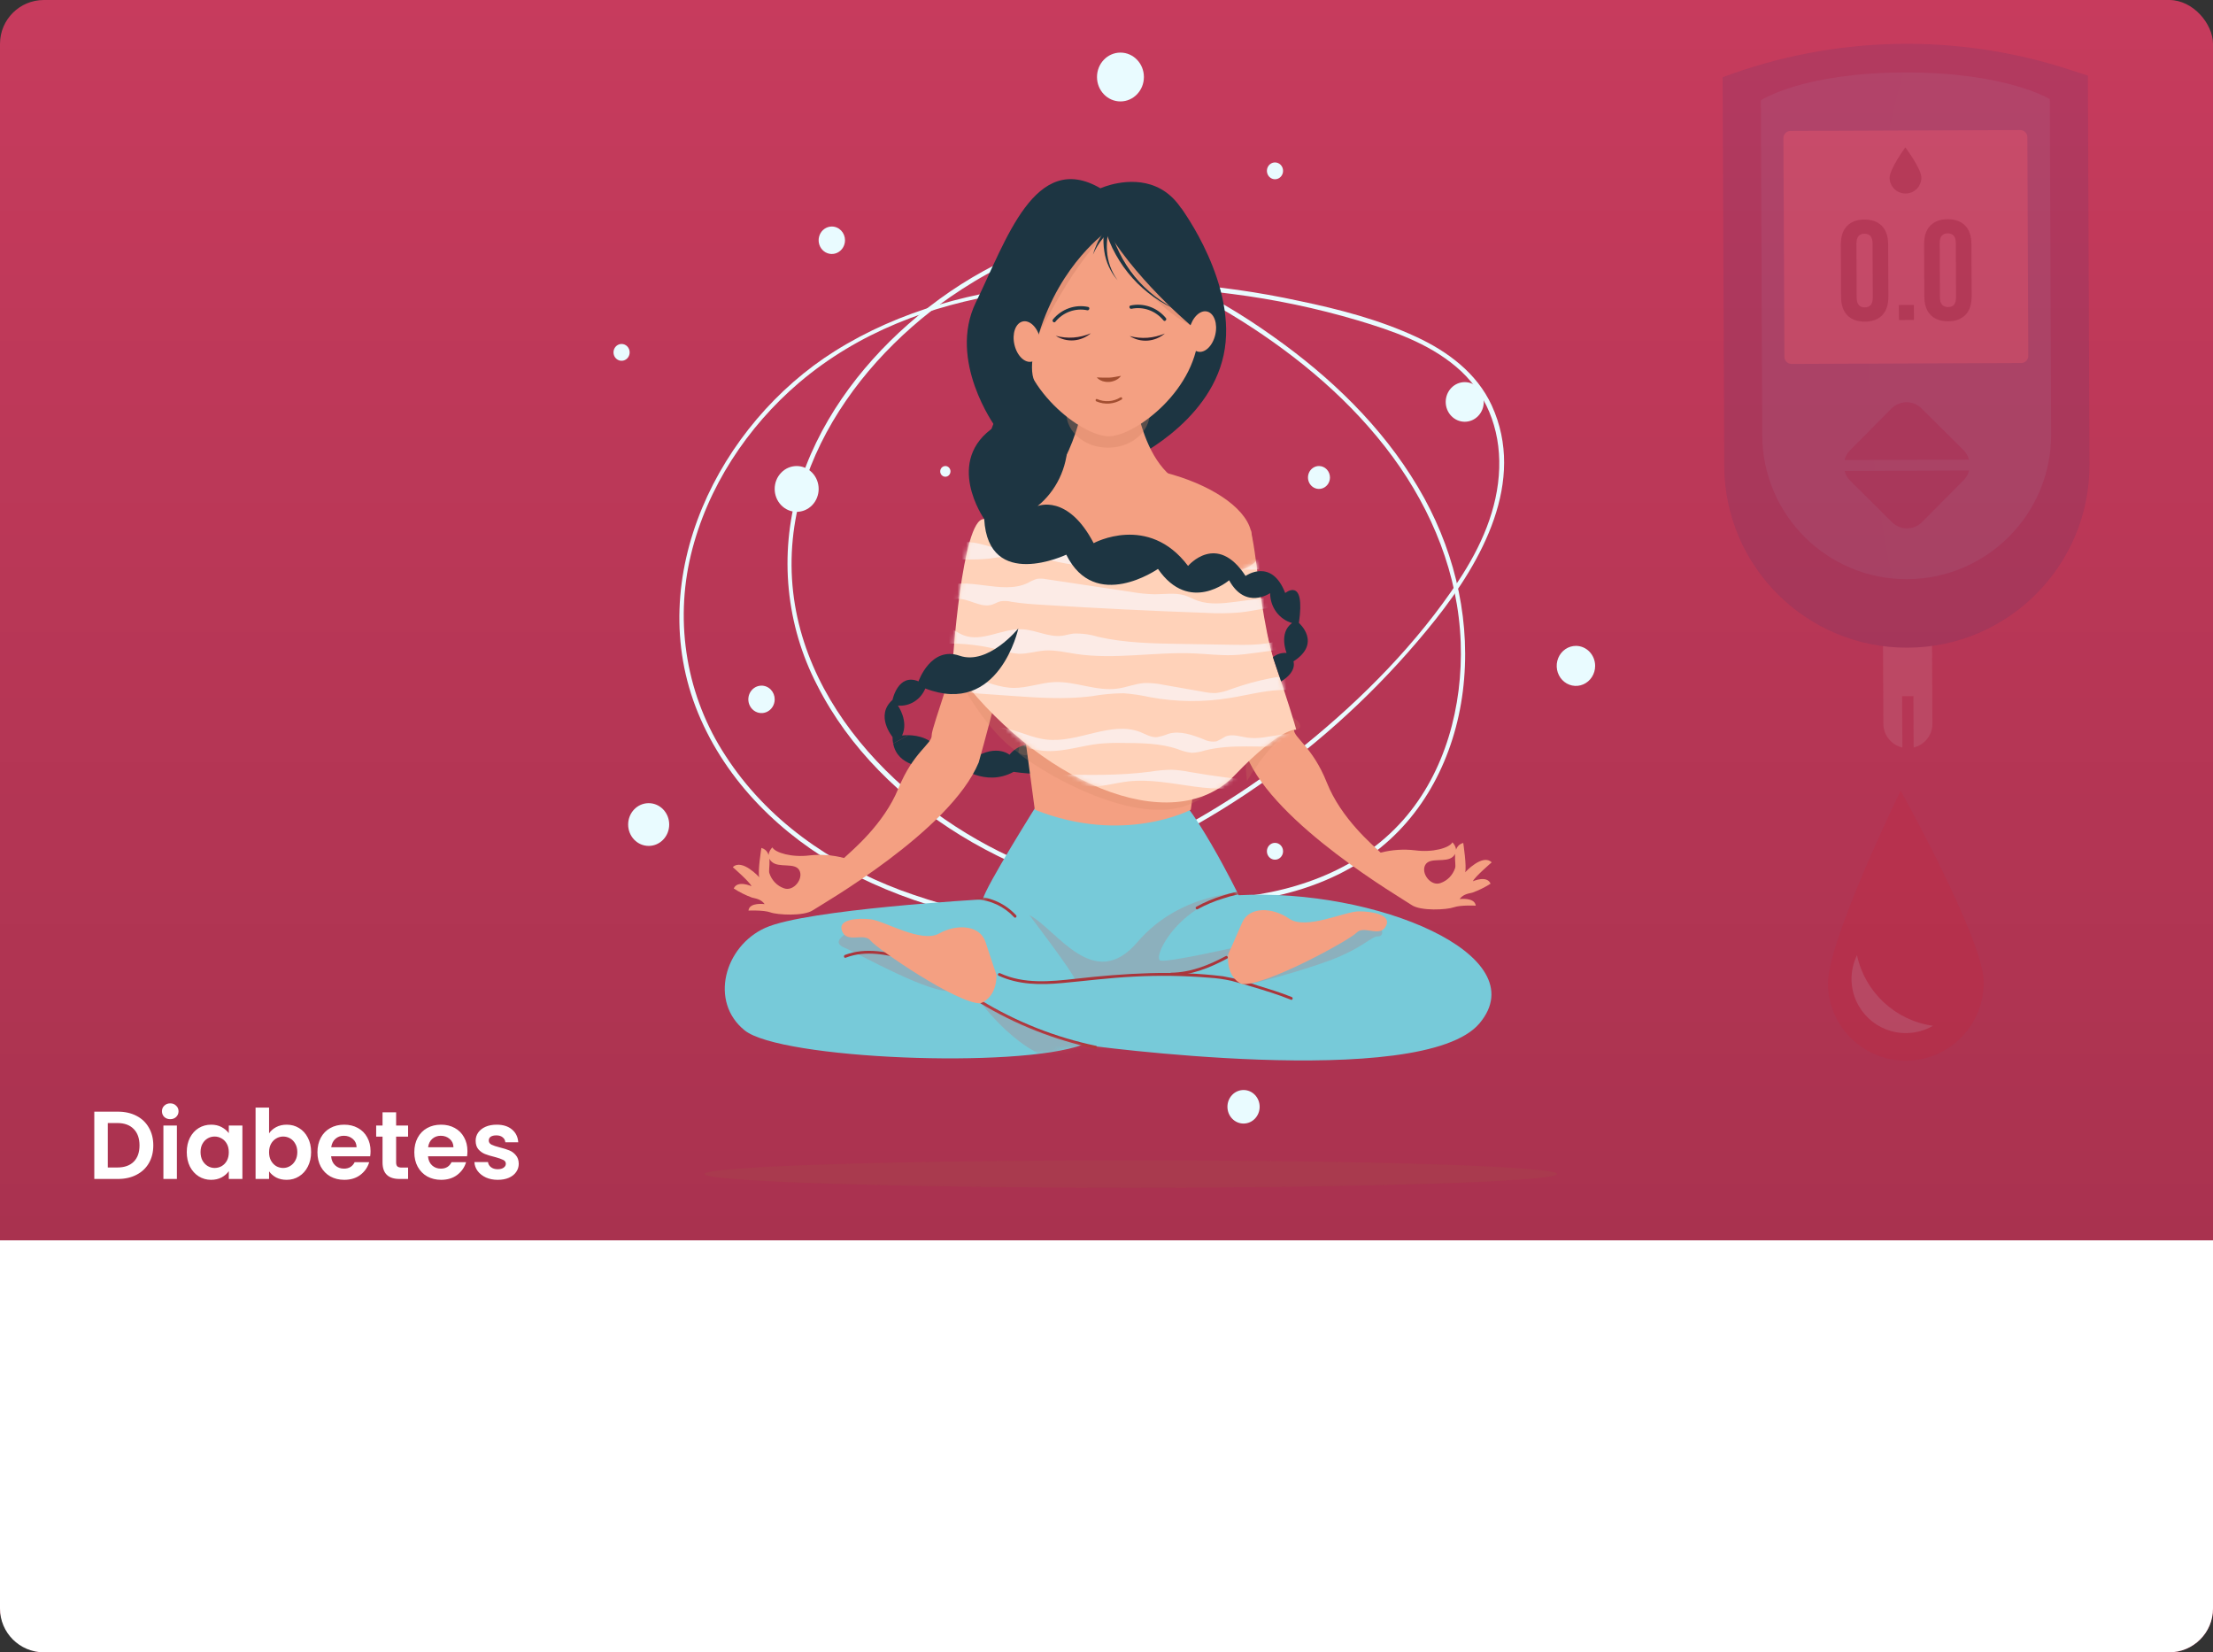 <svg width="505" height="377" viewBox="0 0 505 377" fill="none" xmlns="http://www.w3.org/2000/svg">
<rect x="0" y="0" width="505" height="377" fill="#333333" stroke="none"/>
<rect width="505" height="377" rx="10" fill="#C73B5D"/>
<path opacity="0.15" d="M0 10C0 4.477 4.477 0 10 0H495C500.523 0 505 4.477 505 10V283H0V10Z" fill="url(#paint0_linear_2191_714)"/>
<path d="M0 283H505V367C505 372.523 500.523 377 495 377H10C4.477 377 0 372.523 0 367V283Z" fill="white"/>
<path d="M252.358 54.937C243.586 53.978 234.971 56.517 227.12 60.417C219.987 64.047 213.321 68.594 207.276 73.953C195.934 83.927 186.433 96.86 182.064 111.784C179.948 119.14 179.246 126.859 179.999 134.497C180.751 142.136 182.944 149.545 186.45 156.301C193.767 170.768 205.75 182.322 219.137 190.57C233.903 199.629 250.517 204.924 267.623 206.024C283.22 207.001 299.897 204.398 312.985 194.972C324.925 186.369 331.934 172.595 333.811 157.771C335.741 142.454 332.329 127.064 325.039 113.711C317.275 99.536 305.739 87.945 293.028 78.584C279.185 68.391 263.087 59.403 245.884 58.124C241.745 57.816 237.585 58.012 233.489 58.709C232.848 58.819 233.12 59.823 233.752 59.714C251.297 56.764 268.552 63.915 283.29 73.195C296.335 81.415 308.529 91.608 317.819 104.249C326.811 116.515 332.776 131.065 333.329 146.601C333.837 161.105 329.82 176.121 320.293 186.99C309.722 199.037 293.879 204.161 278.606 205.01C262.056 205.807 245.559 202.53 230.453 195.447C203.539 182.925 177.616 156.036 180.915 122.964C182.441 107.674 190.065 93.681 200.013 82.584C205.083 76.955 210.765 71.959 216.944 67.696C223.962 62.883 231.567 58.7 239.752 56.736C243.884 55.755 248.144 55.496 252.358 55.969C252.999 56.033 252.99 54.992 252.358 54.928V54.937Z" fill="#E9FBFF"/>
<path d="M258.999 209.577C250.034 212.82 240.296 211.404 231.146 209.824C222.374 208.416 213.748 206.153 205.381 203.065C189.591 197.101 175.02 187.09 165.554 172.422C161.2 165.8 158.245 158.291 156.884 150.392C155.523 142.493 155.787 134.384 157.659 126.599C161.379 111.163 170.555 97.371 182.336 87.325C209.399 64.317 248.033 62.737 281.176 67.076C290.859 68.306 300.435 70.319 309.818 73.094C317.67 75.442 325.828 78.246 332.267 83.671C339.066 89.389 342.391 97.746 342.119 106.788C341.829 116.187 337.89 124.863 332.846 132.481C323.416 146.729 311.011 159.27 297.94 169.874C284.772 180.57 270.289 189.386 254.876 196.087C251.174 197.694 247.422 199.171 243.621 200.517C243.016 200.727 243.279 201.741 243.893 201.521C276.58 189.842 305.544 169.014 327.609 141.322C338.066 128.124 348.365 109.857 340.408 92.503C336.978 85.059 330.276 80.155 323.214 76.876C314.74 72.939 305.511 70.537 296.44 68.656C277.875 64.625 258.858 63.325 239.945 64.792C222.663 66.263 205.381 70.747 190.433 80.155C164.186 96.668 146.465 131.558 159.308 162.713C165.791 178.45 178.45 190.707 192.872 198.526C200.976 202.818 209.547 206.081 218.4 208.244C227.409 210.527 236.91 212.409 246.2 212.564C250.631 212.719 255.054 212.054 259.262 210.6C259.868 210.381 259.613 209.376 258.999 209.595V209.577Z" fill="#E9FBFF"/>
<path d="M185.347 115.254C187.306 113.213 187.306 109.906 185.347 107.865C183.387 105.825 180.21 105.825 178.25 107.865C176.291 109.906 176.291 113.213 178.25 115.254C180.21 117.294 183.387 117.294 185.347 115.254Z" fill="#E9FBFF"/>
<path d="M192.828 54.818C192.828 55.437 192.652 56.043 192.322 56.558C191.992 57.073 191.522 57.474 190.973 57.712C190.423 57.949 189.819 58.011 189.235 57.891C188.652 57.771 188.116 57.474 187.695 57.036C187.274 56.599 186.986 56.042 186.869 55.435C186.752 54.828 186.81 54.198 187.037 53.626C187.263 53.053 187.648 52.563 188.141 52.218C188.635 51.872 189.216 51.687 189.811 51.685C190.206 51.684 190.599 51.764 190.965 51.921C191.331 52.078 191.664 52.309 191.944 52.6C192.224 52.891 192.447 53.236 192.598 53.617C192.75 53.998 192.828 54.406 192.828 54.818V54.818Z" fill="#E9FBFF"/>
<path d="M176.783 159.589C176.78 160.207 176.6 160.811 176.268 161.324C175.935 161.837 175.464 162.236 174.914 162.47C174.364 162.704 173.759 162.764 173.177 162.641C172.594 162.518 172.06 162.218 171.641 161.779C171.221 161.34 170.937 160.782 170.822 160.175C170.707 159.568 170.768 158.939 170.996 158.367C171.224 157.796 171.61 157.308 172.104 156.964C172.599 156.621 173.18 156.438 173.774 156.438C174.171 156.438 174.564 156.519 174.93 156.678C175.296 156.836 175.629 157.069 175.908 157.362C176.188 157.654 176.409 158.002 176.559 158.384C176.709 158.766 176.786 159.176 176.783 159.589V159.589Z" fill="#E9FBFF"/>
<path d="M303.493 108.944C303.493 109.46 303.346 109.965 303.071 110.395C302.795 110.825 302.403 111.159 301.945 111.357C301.486 111.555 300.982 111.607 300.495 111.506C300.008 111.405 299.561 111.156 299.21 110.791C298.86 110.426 298.621 109.96 298.524 109.453C298.427 108.947 298.477 108.421 298.667 107.944C298.856 107.467 299.178 107.059 299.591 106.772C300.003 106.485 300.488 106.332 300.985 106.332C301.314 106.332 301.64 106.399 301.945 106.53C302.249 106.662 302.526 106.854 302.759 107.097C302.992 107.339 303.176 107.627 303.302 107.944C303.429 108.261 303.493 108.601 303.493 108.944V108.944Z" fill="#E9FBFF"/>
<path d="M216.9 107.555C216.9 107.798 216.83 108.035 216.701 108.236C216.571 108.438 216.387 108.595 216.172 108.687C215.957 108.779 215.72 108.803 215.492 108.755C215.263 108.707 215.054 108.59 214.89 108.418C214.726 108.246 214.614 108.027 214.57 107.789C214.526 107.551 214.55 107.304 214.641 107.081C214.731 106.857 214.883 106.667 215.077 106.533C215.272 106.4 215.5 106.33 215.733 106.332C216.043 106.334 216.34 106.464 216.558 106.693C216.777 106.923 216.9 107.232 216.9 107.555Z" fill="#E9FBFF"/>
<path d="M292.791 38.981C292.791 39.361 292.683 39.732 292.48 40.047C292.277 40.363 291.989 40.609 291.652 40.754C291.315 40.899 290.944 40.936 290.586 40.861C290.229 40.787 289.9 40.603 289.643 40.334C289.386 40.065 289.211 39.722 289.141 39.349C289.071 38.977 289.109 38.591 289.249 38.24C289.39 37.89 289.628 37.591 289.932 37.382C290.236 37.172 290.593 37.061 290.958 37.063C291.199 37.063 291.438 37.112 291.661 37.209C291.884 37.306 292.087 37.447 292.257 37.625C292.428 37.803 292.562 38.015 292.654 38.248C292.746 38.48 292.792 38.729 292.791 38.981Z" fill="#E9FBFF"/>
<path d="M292.791 194.224C292.793 194.604 292.686 194.976 292.484 195.293C292.283 195.609 291.995 195.857 291.658 196.003C291.321 196.149 290.95 196.188 290.592 196.114C290.233 196.041 289.904 195.858 289.646 195.589C289.388 195.32 289.212 194.978 289.142 194.605C289.071 194.232 289.108 193.845 289.249 193.494C289.389 193.144 289.627 192.844 289.931 192.634C290.235 192.424 290.593 192.313 290.958 192.315C291.444 192.315 291.91 192.516 292.254 192.874C292.598 193.232 292.791 193.717 292.791 194.224V194.224Z" fill="#E9FBFF"/>
<path d="M364.006 151.935C364.006 152.84 363.748 153.725 363.264 154.477C362.78 155.229 362.092 155.814 361.288 156.158C360.484 156.502 359.6 156.59 358.748 156.41C357.896 156.23 357.115 155.791 356.503 155.148C355.891 154.504 355.477 153.686 355.313 152.797C355.149 151.909 355.242 150.989 355.58 150.155C355.919 149.322 356.488 148.612 357.215 148.115C357.942 147.619 358.795 147.359 359.664 147.368C360.82 147.38 361.924 147.867 362.737 148.722C363.55 149.577 364.006 150.732 364.006 151.935V151.935Z" fill="#E9FBFF"/>
<path d="M148.027 193.009C150.614 193.009 152.711 190.825 152.711 188.131C152.711 185.438 150.614 183.254 148.027 183.254C145.44 183.254 143.342 185.438 143.342 188.131C143.342 190.825 145.44 193.009 148.027 193.009Z" fill="#E9FBFF"/>
<path d="M143.684 80.401C143.684 80.78 143.576 81.151 143.374 81.467C143.172 81.782 142.884 82.028 142.547 82.173C142.211 82.318 141.84 82.356 141.483 82.282C141.125 82.208 140.797 82.025 140.54 81.757C140.282 81.489 140.106 81.147 140.035 80.775C139.964 80.403 140.001 80.017 140.14 79.667C140.28 79.317 140.516 79.017 140.819 78.806C141.122 78.596 141.478 78.483 141.842 78.483C142.084 78.482 142.325 78.531 142.549 78.626C142.773 78.722 142.976 78.864 143.147 79.042C143.319 79.22 143.454 79.432 143.547 79.666C143.639 79.899 143.686 80.149 143.684 80.401V80.401Z" fill="#E9FBFF"/>
<path d="M255.683 23.143C258.639 23.143 261.035 20.649 261.035 17.572C261.035 14.495 258.639 12 255.683 12C252.728 12 250.332 14.495 250.332 17.572C250.332 20.649 252.728 23.143 255.683 23.143Z" fill="#E9FBFF"/>
<path d="M283.773 256.359C285.803 256.359 287.449 254.646 287.449 252.532C287.449 250.418 285.803 248.705 283.773 248.705C281.743 248.705 280.097 250.418 280.097 252.532C280.097 254.646 281.743 256.359 283.773 256.359Z" fill="#E9FBFF"/>
<path d="M334.25 96.23C336.648 96.23 338.592 94.206 338.592 91.709C338.592 89.212 336.648 87.188 334.25 87.188C331.852 87.188 329.907 89.212 329.907 91.709C329.907 94.206 331.852 96.23 334.25 96.23Z" fill="#E9FBFF"/>
<path d="M211.163 174.97L214.601 172.048C213.066 168.394 209.391 167.791 207.329 167.746L203.82 169.655C204.829 174.97 211.163 174.97 211.163 174.97Z" fill="#1D3542"/>
<path d="M239.735 171.234C239.735 171.234 234.112 167.654 230.366 172.203C230.366 172.203 226.927 169.28 220.997 173.828L218.812 174.806C218.812 174.806 224.743 179.683 231.305 176.112C231.305 176.112 241.603 177.737 241.919 174.806C242.042 174.035 241.887 173.244 241.484 172.585C241.081 171.925 240.458 171.445 239.735 171.234Z" fill="#1D3542"/>
<path d="M257.683 105.08C257.683 105.08 275.799 96.951 279.229 81.022C282.659 65.093 269.579 47.539 269.579 47.539C269.579 47.539 215.251 95.946 227.111 106.048C233.252 111.245 257.71 108.98 257.71 108.98" fill="#1D3542"/>
<g style="mix-blend-mode:multiply" opacity="0.22">
<path d="M236.138 87.197C236.138 87.197 242.077 102.797 252.999 102.148C263.921 101.5 271.623 86.977 272.299 79.616C272.974 72.254 234.884 79.068 236.13 87.197" fill="#1D3542"/>
</g>
<path d="M236.77 183.418C236.77 183.418 224.9 202.279 224.278 205.202C224.278 205.202 183.994 207.476 174.634 211.705C165.274 215.934 161.826 228.593 169.949 235.114C178.073 241.636 232.085 243.892 247.069 238.366C247.069 238.366 324.504 249.089 337.619 233.489C350.734 217.888 313.889 202.599 282.668 204.261C282.668 204.261 271.737 181.829 265.807 178.906C259.877 175.984 236.77 183.418 236.77 183.418Z" fill="#77CAD9"/>
<g style="mix-blend-mode:multiply" opacity="0.23">
<path d="M193.363 212.682C192.775 213.358 189.617 214.957 192.74 216.254C195.863 217.551 213.04 227.305 217.409 226.008C221.777 224.711 196.486 209.102 193.363 212.682Z" fill="#D25A5C"/>
</g>
<g style="mix-blend-mode:multiply" opacity="0.23">
<path d="M285.747 224.337C286.413 224.382 299.835 220.811 305.774 218.208C311.713 215.605 312.95 213.641 314.547 213.641C316.143 213.641 315.801 210.39 311.424 210.71C307.046 211.029 288.94 219.185 288.94 219.185L285.773 224.812" fill="#D25A5C"/>
</g>
<g style="mix-blend-mode:multiply" opacity="0.23">
<path d="M281.413 216.253C281.413 216.253 267.052 219.505 264.868 219.185C262.683 218.866 269.254 204.882 284.536 203.576C284.536 203.576 269.552 203.256 259.56 214.956C249.569 226.657 241.138 212.034 234.892 208.782C234.892 208.782 244.928 221.953 245.419 223.661C245.419 223.661 260.955 221.578 265.429 222.327C265.429 222.327 276.781 222.437 282.237 216.098L281.413 216.253Z" fill="#D25A5C"/>
</g>
<path d="M227.874 222.61C232.445 224.729 237.445 224.748 242.34 224.3C247.771 223.807 253.166 223.104 258.613 222.839C264.367 222.525 270.134 222.604 275.878 223.076C277.598 223.176 279.307 223.414 280.992 223.789C282.448 224.154 283.896 224.583 285.334 225.022C288.44 225.935 291.589 226.894 294.607 228.109C294.975 228.264 295.142 227.634 294.774 227.488C292.238 226.465 289.607 225.661 287.01 224.866C284.44 223.933 281.799 223.227 279.115 222.757C267.921 221.359 256.604 222.072 245.446 223.323C239.7 223.971 233.629 224.574 228.199 222.053C227.831 221.88 227.515 222.446 227.883 222.61H227.874Z" fill="#AA353B"/>
<path d="M223.54 228.803C231.727 233.774 240.646 237.305 249.937 239.252C250.332 239.325 250.498 238.704 250.104 238.622C240.865 236.694 231.996 233.188 223.856 228.246C223.785 228.202 223.701 228.19 223.621 228.211C223.541 228.233 223.473 228.286 223.431 228.36C223.389 228.434 223.377 228.522 223.398 228.605C223.418 228.688 223.47 228.76 223.54 228.803Z" fill="#AA353B"/>
<path d="M207.531 218.482C202.732 217.24 197.618 216.062 192.811 217.888C192.433 218.034 192.591 218.665 192.977 218.519C197.688 216.692 202.627 217.888 207.364 219.103C207.443 219.126 207.528 219.115 207.6 219.074C207.671 219.032 207.724 218.962 207.746 218.879C207.768 218.797 207.758 218.709 207.717 218.634C207.677 218.56 207.61 218.505 207.531 218.482Z" fill="#AA353B"/>
<g style="mix-blend-mode:multiply" opacity="0.49">
<g style="mix-blend-mode:multiply" opacity="0.49">
<path d="M244.823 223.286L239.559 215.422Z" fill="#D25A5C"/>
</g>
</g>
<mask id="mask0_2191_714" style="mask-type:alpha" maskUnits="userSpaceOnUse" x="165" y="178" width="176" height="64">
<path d="M236.77 183.419C236.77 183.419 224.901 202.279 224.278 205.202C224.278 205.202 183.994 207.476 174.634 211.705C165.274 215.934 161.826 228.593 169.95 235.115C178.073 241.636 232.085 243.892 247.069 238.366C247.069 238.366 324.504 249.089 337.619 233.489C350.734 217.889 313.889 202.599 282.668 204.261C282.668 204.261 271.737 181.829 265.807 178.907C259.877 175.984 236.77 183.419 236.77 183.419Z" fill="#D25A5C"/>
</mask>
<g mask="url(#mask0_2191_714)">
<g style="mix-blend-mode:multiply" opacity="0.23">
<path d="M252.253 239.015C241.64 237.666 231.503 233.647 222.716 227.305C222.716 227.305 231.489 239.992 241.454 241.919C251.42 243.846 252.253 239.015 252.253 239.015Z" fill="#D25A5C"/>
</g>
<path d="M285.317 203.092C283.166 203.24 281.041 203.667 278.992 204.362C276.915 204.992 274.905 205.84 272.991 206.892C272.641 207.093 272.991 207.65 273.307 207.449C275.172 206.425 277.133 205.602 279.159 204.992C281.147 204.309 283.21 203.889 285.299 203.741C285.703 203.741 285.703 203.074 285.299 203.092H285.317Z" fill="#AA353B"/>
<path d="M222.716 205.22C226.018 205.358 229.142 206.817 231.436 209.294C231.708 209.595 232.155 209.139 231.875 208.837C229.464 206.24 226.183 204.712 222.716 204.572C222.313 204.572 222.313 205.202 222.716 205.22Z" fill="#AA353B"/>
</g>
<path d="M279.729 218.144C275.781 220.254 271.702 221.889 267.21 221.944C267.137 221.957 267.07 221.996 267.021 222.056C266.973 222.115 266.947 222.19 266.947 222.268C266.947 222.346 266.973 222.421 267.021 222.48C267.07 222.54 267.137 222.579 267.21 222.592C271.816 222.537 275.983 220.866 280.044 218.71C280.395 218.519 280.044 217.952 279.729 218.144V218.144Z" fill="#AA353B"/>
<path d="M223.242 119.776C223.242 120.424 221.909 125.046 220.611 137.13C219.312 149.213 212.522 165.836 212.61 167.782C212.698 169.727 208.399 171.572 205.022 179.865C201.645 188.159 194.407 194.05 192.609 195.767C190.049 195.09 187.394 194.889 184.766 195.173C180.731 195.694 176.924 194.58 176.248 193.347C176.248 193.347 174.45 195.064 176.081 196.607C177.713 198.151 181.398 196.68 182.415 198.58C183.433 200.48 181.082 203.53 178.854 202.663C178.091 202.391 177.399 201.941 176.83 201.347C176.262 200.754 175.831 200.032 175.573 199.238C175.213 198.324 176.599 194.306 173.748 193.465C173.748 193.465 172.871 198.881 173.265 200.16C173.265 200.16 169.318 195.803 167.221 197.858C167.221 197.858 171.125 201.247 171.485 202.206C171.485 202.206 168.291 200.736 167.441 202.727C168.751 203.571 170.145 204.266 171.599 204.8C172.862 205.065 173.809 205.348 174.485 206.289C174.485 206.289 170.976 205.805 170.8 207.768C170.8 207.768 174.23 207.604 175.818 208.179C177.406 208.755 183.363 209.093 185.468 207.704C187.573 206.316 216.847 189.583 223.339 173.965C223.339 173.965 231.155 146.254 231.182 139.742" fill="#F4A082"/>
<g style="mix-blend-mode:multiply" opacity="0.21">
<path d="M217.408 152.218C217.408 152.218 223.962 166.192 232.392 171.718C240.822 177.244 228.339 142.135 217.408 152.218" fill="#D18161"/>
</g>
<path d="M285.475 121.009C285.475 121.657 286.247 123.575 287.492 135.686C288.738 147.797 295.388 164.457 295.274 166.403C295.16 168.348 299.458 170.22 302.774 178.55C306.09 186.88 313.301 192.817 315.056 194.543C317.622 193.885 320.28 193.706 322.907 194.013C326.942 194.561 330.75 193.474 331.443 192.187C331.443 192.187 333.197 193.913 331.583 195.447C329.969 196.982 326.267 195.447 325.232 197.365C324.197 199.283 326.539 202.325 328.741 201.475C329.505 201.21 330.201 200.766 330.774 200.177C331.347 199.588 331.783 198.87 332.048 198.078C332.408 197.119 331.048 193.136 333.908 192.324C333.908 192.324 334.724 197.74 334.347 199.018C334.347 199.018 338.32 194.689 340.4 196.762C340.4 196.762 336.478 200.124 336.11 201.073C336.11 201.073 339.312 199.63 340.145 201.631C338.831 202.466 337.434 203.152 335.978 203.677C334.715 203.923 333.759 204.197 333.083 205.138C333.083 205.138 336.548 204.681 336.759 206.645C336.759 206.645 333.329 206.453 331.741 207.019C330.153 207.586 324.188 207.933 322.091 206.471C319.995 205.01 290.835 188.104 284.457 172.449C284.457 172.449 276.834 144.665 276.86 138.162" fill="#F4A082"/>
<g style="mix-blend-mode:multiply" opacity="0.21">
<path d="M284.554 178.221C284.554 178.221 290.493 167.818 295.8 166.521C301.107 165.224 281.729 153.515 284.554 178.221Z" fill="#D18161"/>
</g>
<path d="M236.138 184.752L230.208 140.536L222.777 122.269C222.777 122.269 221.33 117.648 238.015 109.3C254.885 100.86 284.51 110.925 285.624 122.087C286.826 134.344 278.299 138.28 278.299 138.28L271.737 184.752C271.737 184.752 256.482 192.853 236.138 184.752Z" fill="#F4A082"/>
<g style="mix-blend-mode:multiply" opacity="0.21">
<path d="M232.392 171.718C232.304 172.44 261.183 192.506 275.044 181.464C288.905 170.422 235.208 148.309 232.392 171.718Z" fill="#D18161"/>
</g>
<path d="M239.814 109.253C239.288 110.879 248.587 99.207 247.709 82.319H258.236C258.236 82.319 258.236 103.326 268.921 109.893C268.93 109.856 252.139 126.114 239.814 109.253Z" fill="#F4A082"/>
<g style="mix-blend-mode:multiply" opacity="0.34">
<path d="M252.85 102.148C258.112 102.148 262.377 98.582 262.377 94.183C262.377 89.785 258.112 86.219 252.85 86.219C247.588 86.219 243.323 89.785 243.323 94.183C243.323 98.582 247.588 102.148 252.85 102.148Z" fill="#D18161"/>
</g>
<path d="M227.401 222.437C227.401 222.437 226.146 218.857 224.9 214.957C223.655 211.057 218.347 210.728 214.286 213.002C210.224 215.276 201.794 210.079 198.671 209.751C195.548 209.422 191.179 209.751 192.117 212.354C193.214 215.395 197.109 212.682 198.671 214.628C200.232 216.573 218.347 228.931 223.655 228.931C223.655 228.931 227.401 227.963 227.401 222.437Z" fill="#F4A082"/>
<path d="M280.273 217.715C280.273 217.715 281.843 214.281 283.449 210.527C285.054 206.773 290.37 206.974 294.195 209.614C298.02 212.253 306.897 207.951 310.038 207.942C313.179 207.933 317.495 208.691 316.328 211.185C314.951 214.107 311.319 211.011 309.591 212.792C307.862 214.573 288.686 225.058 283.405 224.529C283.405 224.565 279.764 223.223 280.273 217.715Z" fill="#F4A082"/>
<path d="M224.541 118.442C224.918 118.442 276.799 138.344 286.598 128.051C286.598 128.051 288.563 144.555 290.782 150.885C293.282 158.036 295.783 166.165 295.783 166.494C295.783 166.494 292.344 165.836 281.747 176.897C267.395 191.84 236.287 178.267 217.339 152.063C217.321 152.09 219.488 118.159 224.541 118.442Z" fill="#FFD2B9"/>
<mask id="mask1_2191_714" style="mask-type:alpha" maskUnits="userSpaceOnUse" x="217" y="118" width="79" height="66">
<path d="M224.541 118.442C224.918 118.442 276.799 138.344 286.598 128.051C286.598 128.051 288.563 144.555 290.782 150.885C293.282 158.036 295.783 166.165 295.783 166.494C295.783 166.494 292.344 165.836 281.747 176.897C267.395 191.84 236.287 178.267 217.339 152.063C217.321 152.09 219.488 118.159 224.541 118.442Z" fill="#FFD2B9"/>
</mask>
<g mask="url(#mask1_2191_714)">
<path d="M214.645 134.208C220.637 131.166 228.55 135.934 234.603 132.984C235.25 132.595 235.939 132.288 236.656 132.07C237.331 131.981 238.015 132.005 238.682 132.143L258.192 135.066C259.932 135.375 261.691 135.552 263.456 135.596C265.772 135.596 268.158 135.185 270.369 135.852C271.412 136.171 272.369 136.765 273.395 137.094C276.097 138.007 279.097 137.688 281.948 137.313L293.607 135.788C294.712 135.642 296.239 135.788 296.353 136.884C296.467 137.98 294.756 138.336 293.554 138.336C289.966 138.336 286.475 139.377 282.904 139.743C280.33 139.96 277.745 139.991 275.167 139.834C262.763 139.396 250.37 138.787 237.989 138.007C235.594 137.861 233.199 137.706 230.84 137.313C230.012 137.105 229.155 137.065 228.313 137.194C227.629 137.359 227.023 137.761 226.348 137.971C223.716 138.774 221.085 136.473 218.374 136.637C217.172 136.719 216.014 137.277 214.812 137.176C213.61 137.076 212.417 135.733 213.163 134.82" fill="#FCEBE6"/>
<path d="M212.373 144.464C212.637 143.076 214.567 142.583 215.979 143.012C217.391 143.441 218.532 144.437 219.9 144.957C224.12 146.574 228.673 143.368 233.243 143.578C236.314 143.715 239.226 145.405 242.27 145.076C243.147 144.966 244.025 144.683 244.902 144.565C246.814 144.483 248.727 144.733 250.56 145.304C256.701 146.702 263.07 146.821 269.386 146.921L280.975 147.113C284.484 147.168 287.993 147.222 291.352 146.327C292.627 145.887 293.945 145.602 295.283 145.478C296.634 145.478 298.107 146.063 298.581 147.305L286.94 148.903C285.045 149.159 283.159 149.415 281.247 149.478C278.343 149.57 275.448 149.214 272.535 149.086C263.526 148.684 254.429 150.556 245.516 149.204C243.174 148.848 240.832 148.291 238.498 148.419C236.454 148.556 234.463 149.232 232.427 149.168C230.909 149.033 229.409 148.727 227.953 148.255C222.767 146.92 217.4 146.518 212.084 147.067L210.145 144.126L212.496 144.017" fill="#FCEBE6"/>
<path d="M212.4 155.005C215.146 153.278 218.777 153.699 221.918 154.63C225.058 155.562 228.129 156.941 231.41 156.959C234.489 156.959 237.445 155.79 240.516 155.635C245.402 155.397 250.165 157.79 255.034 157.114C257.078 156.831 259.017 156.009 261.078 155.854C262.604 155.807 264.129 155.948 265.623 156.274L274.667 157.863C275.593 158.061 276.538 158.15 277.483 158.128C278.686 157.983 279.865 157.676 280.992 157.215C283.895 156.179 286.865 155.358 289.879 154.758C291.502 154.429 293.282 154.183 294.765 154.922C295.298 155.28 295.862 155.585 296.449 155.836C297.642 156.174 298.87 155.516 300.09 155.242C301.309 154.968 303.002 155.489 302.941 156.685C299.502 157.863 295.712 157.27 292.063 157.434C288.186 157.617 284.422 158.658 280.597 159.261C274.6 160.24 268.488 160.181 262.508 159.087C260.484 158.638 258.432 158.332 256.368 158.174C253.906 158.205 251.451 158.437 249.025 158.868C242.884 159.626 236.743 159.197 230.603 158.759L220.523 158.046C217.921 157.936 215.331 157.612 212.777 157.078C212.226 157.013 211.717 156.74 211.347 156.311C211.274 156.202 211.228 156.075 211.216 155.943C211.203 155.81 211.223 155.677 211.274 155.555C211.325 155.433 211.405 155.327 211.507 155.246C211.609 155.166 211.729 155.114 211.856 155.096" fill="#FCEBE6"/>
<path d="M223.725 166.586C226.067 165.554 228.822 165.928 231.287 166.65C233.752 167.371 236.138 168.431 238.691 168.732C245.963 169.646 253.525 164.357 260.289 167.061C261.473 167.536 262.622 168.257 263.903 168.203C264.852 168.048 265.782 167.785 266.675 167.417C269.307 166.668 272.114 167.682 274.667 168.687C275.586 169.154 276.622 169.314 277.632 169.143C278.312 168.824 278.974 168.464 279.615 168.066C281.168 167.381 282.957 168.066 284.65 168.303C287.159 168.659 289.686 168.011 292.195 167.655C294.704 167.298 297.458 167.289 299.528 168.705C297.881 169.726 295.998 170.26 294.081 170.248C287.694 170.669 281.15 169.655 274.965 171.226C273.995 171.541 272.989 171.722 271.974 171.765C270.868 171.644 269.784 171.361 268.754 170.924C264.772 169.573 260.447 169.536 256.218 169.518C254.462 169.475 252.705 169.53 250.955 169.682C246.937 170.093 243.016 171.509 238.972 171.363C234.094 171.189 229.515 168.732 224.629 168.687C223.925 168.737 223.218 168.657 222.541 168.449C221.892 168.175 221.374 167.472 221.602 166.833C221.83 166.193 223.023 166.102 223.172 166.769" fill="#FCEBE6"/>
<path d="M214.373 126.572C215.637 124.325 218.646 123.494 221.304 123.713C223.962 123.932 226.453 124.992 229.05 125.54C231.752 126.143 234.535 126.242 237.27 125.832C238.708 125.494 240.184 125.368 241.656 125.457C243.016 125.802 244.355 126.232 245.665 126.745C250.464 128.088 255.315 125.174 260.306 124.526C263.631 124.087 267 124.681 270.289 125.284C278.343 126.782 286.563 128.398 294.677 127.266C294.624 129.166 292.045 129.814 290.054 129.878C282.221 130.134 274.38 129.869 266.579 129.083C262.683 128.546 258.753 128.317 254.824 128.398C252.069 128.554 249.332 129.074 246.586 128.965C241.945 128.791 237.515 126.855 232.875 126.782C230.493 126.863 228.118 127.085 225.76 127.448C222.521 127.781 219.257 127.719 216.031 127.266C215.362 127.248 214.719 126.986 214.216 126.526C213.786 126.033 213.952 125.074 214.619 124.982" fill="#FCEBE6"/>
<path d="M240.542 176.66C247.876 176.843 255.253 177.025 262.473 176.075C264.086 175.804 265.716 175.654 267.351 175.628C268.791 175.698 270.225 175.878 271.64 176.167C276.904 177.08 282.167 177.783 287.501 178.258C282.913 180.377 277.553 180.14 272.509 179.464C267.465 178.788 262.394 177.71 257.341 178.304C254.42 178.651 251.56 179.546 248.621 179.446C246.382 179.37 244.199 178.7 242.279 177.5" fill="#FCEBE6"/>
</g>
<path d="M273.526 75.213C273.526 88.649 259.087 99.545 252.999 99.545C246.911 99.545 232.48 88.649 232.48 75.213C232.48 61.778 241.252 44.936 252.657 44.936C264.061 44.936 273.526 61.769 273.526 75.213Z" fill="#F4A082"/>
<g style="mix-blend-mode:multiply" opacity="0.18">
<path d="M252.481 52.115C252.481 52.115 259.859 68.327 271.693 74.209L256.999 51.686L248.227 49.722C248.227 49.722 235.208 70.017 237.086 76.145C237.086 76.145 247.876 54.389 254.788 52.215C261.701 50.041 251.043 49.019 251.043 49.019" fill="#A05940"/>
</g>
<path d="M252.692 52.735C252.692 52.735 242.077 59.887 237.077 76.145C237.077 76.145 234.27 83.296 236.138 87.196C238.007 91.096 245.2 96.33 243.639 101.17C243.587 103.936 242.943 106.655 241.755 109.129C240.567 111.603 238.864 113.771 236.77 115.474C236.77 115.474 243.639 112.551 249.569 123.931C249.569 123.931 262.061 117.099 271.114 129.128C271.114 129.128 277.667 121.328 284.229 131.412C284.229 131.412 290.159 127.183 293.282 135.312C293.282 135.312 297.967 131.412 296.405 142.134C296.405 142.134 301.713 146.701 295.16 150.912C295.16 150.912 296.09 153.186 292.344 155.479L290.475 149.953C291.364 149.237 292.478 148.892 293.598 148.985C293.598 148.985 291.721 144.418 294.844 142.153C293.407 141.744 292.139 140.855 291.236 139.622C290.332 138.389 289.843 136.881 289.844 135.33C289.844 135.33 284.229 139.23 280.483 132.398C280.483 132.398 271.421 140.207 264.245 129.804C264.245 129.804 249.885 139.851 243.323 126.553C243.323 126.553 225.524 135.001 224.594 118.424C224.594 118.424 215.225 105.098 227.085 97.289C227.085 97.289 216.19 82.282 222.699 68.975C229.568 54.991 236.121 34.185 251.113 42.962C251.113 42.962 277.343 30.933 273.597 75.843C273.614 75.816 260.5 65.413 252.692 52.735Z" fill="#1D3542"/>
<path d="M237.331 77.186C237.928 79.716 237.103 82.091 235.489 82.502C233.875 82.913 232.094 81.205 231.498 78.675C230.901 76.145 231.726 73.77 233.34 73.359C234.954 72.948 236.735 74.656 237.331 77.186Z" fill="#F4A082"/>
<path d="M271.482 74.912C270.895 77.433 271.71 79.816 273.325 80.227C274.939 80.638 276.719 78.93 277.316 76.4C277.913 73.871 277.088 71.496 275.483 71.085C273.877 70.674 272.079 72.409 271.482 74.912Z" fill="#F4A082"/>
<path d="M218.97 149.615C212.408 147.341 209.601 155.46 209.601 155.46C204.917 153.515 203.671 159.689 203.671 159.689C199.609 163.269 203.671 168.147 203.671 168.147C203.67 168.653 203.717 169.157 203.811 169.654L207.32 167.745C206.828 167.73 206.335 167.755 205.846 167.818C207.408 164.566 204.908 160.995 204.908 160.995C206.211 161.106 207.515 160.789 208.635 160.087C209.756 159.386 210.637 158.336 211.154 157.086C228.015 163.589 232.383 143.386 232.383 143.386C232.383 143.386 225.523 151.871 218.97 149.615Z" fill="#1D3542"/>
<path d="M240.919 76.62C242.241 76.975 243.61 77.108 244.972 77.012C246.332 76.908 247.667 76.581 248.928 76.044C247.815 76.992 246.447 77.557 245.012 77.66C243.577 77.763 242.147 77.4 240.919 76.62Z" fill="#2E2430"/>
<path d="M250.2 91.59C251.125 91.984 252.124 92.151 253.12 92.078C254.117 92.005 255.084 91.694 255.946 91.169C256.009 91.132 256.055 91.07 256.074 90.997C256.093 90.924 256.083 90.847 256.047 90.781C256.011 90.716 255.951 90.668 255.882 90.648C255.812 90.629 255.737 90.639 255.674 90.676C254.875 91.167 253.976 91.456 253.05 91.521C252.124 91.586 251.196 91.425 250.341 91.051C250.016 90.914 249.876 91.462 250.2 91.59Z" fill="#A34F31"/>
<path d="M250.271 86.11L251.709 86.164C252.166 86.164 252.587 86.164 253.052 86.164C253.517 86.164 253.929 86.082 254.394 86.009C254.859 85.936 255.271 85.845 255.815 85.753C255.5 86.182 255.087 86.521 254.613 86.74C254.144 86.969 253.639 87.105 253.122 87.142C252.604 87.177 252.084 87.115 251.587 86.959C251.086 86.797 250.633 86.505 250.271 86.11V86.11Z" fill="#A34F31"/>
<path d="M257.789 76.675C259.111 77.03 260.479 77.163 261.841 77.068C263.204 76.962 264.541 76.635 265.807 76.099C264.692 77.049 263.322 77.614 261.886 77.717C260.449 77.82 259.018 77.456 257.789 76.675V76.675Z" fill="#2E2430"/>
<path d="M240.814 73.432C241.693 72.353 242.834 71.539 244.117 71.075C245.401 70.611 246.781 70.513 248.113 70.792C248.586 70.884 248.788 70.135 248.314 70.034C246.855 69.722 245.342 69.821 243.931 70.321C242.52 70.82 241.263 71.701 240.288 72.875C239.972 73.258 240.498 73.788 240.814 73.432V73.432Z" fill="#1D3542"/>
<path d="M266.035 72.546C265.059 71.372 263.8 70.49 262.387 69.991C260.975 69.492 259.46 69.393 257.999 69.706C257.526 69.797 257.727 70.555 258.201 70.455C259.534 70.179 260.913 70.279 262.197 70.745C263.48 71.21 264.62 72.025 265.5 73.103C265.824 73.487 266.377 72.93 266.035 72.546Z" fill="#1D3542"/>
<path d="M253.306 51.631C253.762 53.729 254.482 55.756 255.446 57.659C257.376 61.549 260.13 64.931 263.499 67.55C264.341 68.213 265.22 68.823 266.131 69.377C267.008 69.953 268 70.4 268.938 70.921C267.982 70.455 266.991 70.007 266.061 69.514C265.116 69 264.202 68.427 263.324 67.797C259.757 65.296 256.784 61.982 254.63 58.106C253.522 56.153 252.667 54.055 252.086 51.868L253.306 51.631Z" fill="#1D3542"/>
<path d="M253.736 50.224C252.849 52.432 252.462 54.822 252.604 57.211C252.681 58.42 252.926 59.61 253.332 60.746C253.749 61.894 254.322 62.974 255.034 63.952C254.235 63.03 253.568 61.993 253.052 60.873C252.521 59.742 252.163 58.531 251.99 57.284C251.798 56.031 251.753 54.758 251.858 53.494C251.957 52.211 252.201 50.944 252.587 49.721L253.736 50.224Z" fill="#1D3542"/>
<path d="M254.78 51.475C254.207 51.87 253.664 52.309 253.157 52.791C252.636 53.28 252.146 53.805 251.692 54.362C250.763 55.486 249.995 56.745 249.411 58.097C249.611 57.376 249.86 56.671 250.157 55.987C250.451 55.291 250.797 54.619 251.192 53.978C251.581 53.339 252.012 52.729 252.481 52.151C252.956 51.544 253.478 50.979 254.043 50.462L254.78 51.475Z" fill="#1D3542"/>
<g style="mix-blend-mode:multiply" opacity="0.18">
<path d="M355.313 267.867C355.313 269.594 311.757 271 258.026 271C204.294 271 160.73 269.575 160.73 267.867C160.73 266.159 204.294 264.735 258.026 264.735C311.757 264.735 355.313 266.114 355.313 267.867Z" fill="#A05940"/>
</g>
<path d="M26.886 253.644C28.499 253.644 29.915 253.959 31.132 254.59C32.364 255.221 33.31 256.123 33.97 257.296C34.645 258.455 34.982 259.804 34.982 261.344C34.982 262.884 34.645 264.233 33.97 265.392C33.31 266.536 32.364 267.423 31.132 268.054C29.915 268.685 28.499 269 26.886 269H21.518V253.644H26.886ZM26.776 266.382C28.389 266.382 29.636 265.942 30.516 265.062C31.396 264.182 31.836 262.943 31.836 261.344C31.836 259.745 31.396 258.499 30.516 257.604C29.636 256.695 28.389 256.24 26.776 256.24H24.598V266.382H26.776ZM38.849 255.36C38.307 255.36 37.852 255.191 37.486 254.854C37.133 254.502 36.958 254.069 36.958 253.556C36.958 253.043 37.133 252.617 37.486 252.28C37.852 251.928 38.307 251.752 38.849 251.752C39.392 251.752 39.84 251.928 40.191 252.28C40.558 252.617 40.742 253.043 40.742 253.556C40.742 254.069 40.558 254.502 40.191 254.854C39.84 255.191 39.392 255.36 38.849 255.36ZM40.367 256.812V269H37.288V256.812H40.367ZM42.619 262.862C42.619 261.63 42.861 260.537 43.345 259.584C43.843 258.631 44.511 257.897 45.347 257.384C46.197 256.871 47.143 256.614 48.185 256.614C49.094 256.614 49.886 256.797 50.561 257.164C51.25 257.531 51.8 257.993 52.211 258.55V256.812H55.313V269H52.211V267.218C51.815 267.79 51.265 268.267 50.561 268.648C49.871 269.015 49.072 269.198 48.163 269.198C47.136 269.198 46.197 268.934 45.347 268.406C44.511 267.878 43.843 267.137 43.345 266.184C42.861 265.216 42.619 264.109 42.619 262.862ZM52.211 262.906C52.211 262.158 52.064 261.52 51.771 260.992C51.477 260.449 51.081 260.039 50.583 259.76C50.084 259.467 49.549 259.32 48.977 259.32C48.405 259.32 47.877 259.459 47.393 259.738C46.909 260.017 46.513 260.427 46.205 260.97C45.911 261.498 45.765 262.129 45.765 262.862C45.765 263.595 45.911 264.241 46.205 264.798C46.513 265.341 46.909 265.759 47.393 266.052C47.891 266.345 48.419 266.492 48.977 266.492C49.549 266.492 50.084 266.353 50.583 266.074C51.081 265.781 51.477 265.37 51.771 264.842C52.064 264.299 52.211 263.654 52.211 262.906ZM61.401 258.594C61.797 258.007 62.339 257.531 63.029 257.164C63.733 256.797 64.532 256.614 65.427 256.614C66.468 256.614 67.407 256.871 68.243 257.384C69.093 257.897 69.761 258.631 70.245 259.584C70.743 260.523 70.993 261.615 70.993 262.862C70.993 264.109 70.743 265.216 70.245 266.184C69.761 267.137 69.093 267.878 68.243 268.406C67.407 268.934 66.468 269.198 65.427 269.198C64.517 269.198 63.718 269.022 63.029 268.67C62.354 268.303 61.811 267.834 61.401 267.262V269H58.321V252.72H61.401V258.594ZM67.847 262.862C67.847 262.129 67.693 261.498 67.385 260.97C67.091 260.427 66.695 260.017 66.197 259.738C65.713 259.459 65.185 259.32 64.613 259.32C64.055 259.32 63.527 259.467 63.029 259.76C62.545 260.039 62.149 260.449 61.841 260.992C61.547 261.535 61.401 262.173 61.401 262.906C61.401 263.639 61.547 264.277 61.841 264.82C62.149 265.363 62.545 265.781 63.029 266.074C63.527 266.353 64.055 266.492 64.613 266.492C65.185 266.492 65.713 266.345 66.197 266.052C66.695 265.759 67.091 265.341 67.385 264.798C67.693 264.255 67.847 263.61 67.847 262.862ZM84.561 262.642C84.561 263.082 84.532 263.478 84.473 263.83H75.563C75.636 264.71 75.944 265.399 76.487 265.898C77.03 266.397 77.697 266.646 78.489 266.646C79.633 266.646 80.447 266.155 80.931 265.172H84.253C83.901 266.345 83.226 267.313 82.229 268.076C81.232 268.824 80.007 269.198 78.555 269.198C77.382 269.198 76.326 268.941 75.387 268.428C74.463 267.9 73.737 267.159 73.209 266.206C72.696 265.253 72.439 264.153 72.439 262.906C72.439 261.645 72.696 260.537 73.209 259.584C73.722 258.631 74.441 257.897 75.365 257.384C76.289 256.871 77.352 256.614 78.555 256.614C79.714 256.614 80.748 256.863 81.657 257.362C82.581 257.861 83.292 258.572 83.791 259.496C84.304 260.405 84.561 261.454 84.561 262.642ZM81.371 261.762C81.356 260.97 81.07 260.339 80.513 259.87C79.956 259.386 79.274 259.144 78.467 259.144C77.704 259.144 77.059 259.379 76.531 259.848C76.018 260.303 75.702 260.941 75.585 261.762H81.371ZM90.395 259.342V265.238C90.395 265.649 90.49 265.949 90.681 266.14C90.886 266.316 91.224 266.404 91.693 266.404H93.123V269H91.187C88.591 269 87.293 267.739 87.293 265.216V259.342H85.841V256.812H87.293V253.798H90.395V256.812H93.123V259.342H90.395ZM106.668 262.642C106.668 263.082 106.639 263.478 106.58 263.83H97.67C97.744 264.71 98.052 265.399 98.594 265.898C99.137 266.397 99.804 266.646 100.596 266.646C101.74 266.646 102.554 266.155 103.038 265.172H106.36C106.008 266.345 105.334 267.313 104.336 268.076C103.339 268.824 102.114 269.198 100.662 269.198C99.489 269.198 98.433 268.941 97.494 268.428C96.57 267.9 95.844 267.159 95.316 266.206C94.803 265.253 94.546 264.153 94.546 262.906C94.546 261.645 94.803 260.537 95.316 259.584C95.83 258.631 96.548 257.897 97.472 257.384C98.396 256.871 99.46 256.614 100.662 256.614C101.821 256.614 102.855 256.863 103.764 257.362C104.688 257.861 105.4 258.572 105.898 259.496C106.412 260.405 106.668 261.454 106.668 262.642ZM103.478 261.762C103.464 260.97 103.178 260.339 102.62 259.87C102.063 259.386 101.381 259.144 100.574 259.144C99.812 259.144 99.166 259.379 98.638 259.848C98.125 260.303 97.81 260.941 97.692 261.762H103.478ZM113.58 269.198C112.583 269.198 111.688 269.022 110.896 268.67C110.104 268.303 109.474 267.812 109.004 267.196C108.55 266.58 108.3 265.898 108.256 265.15H111.358C111.417 265.619 111.644 266.008 112.04 266.316C112.451 266.624 112.957 266.778 113.558 266.778C114.145 266.778 114.6 266.661 114.922 266.426C115.26 266.191 115.428 265.891 115.428 265.524C115.428 265.128 115.223 264.835 114.812 264.644C114.416 264.439 113.778 264.219 112.898 263.984C111.989 263.764 111.241 263.537 110.654 263.302C110.082 263.067 109.584 262.708 109.158 262.224C108.748 261.74 108.542 261.087 108.542 260.266C108.542 259.591 108.733 258.975 109.114 258.418C109.51 257.861 110.068 257.421 110.786 257.098C111.52 256.775 112.378 256.614 113.36 256.614C114.812 256.614 115.971 256.981 116.836 257.714C117.702 258.433 118.178 259.408 118.266 260.64H115.318C115.274 260.156 115.069 259.775 114.702 259.496C114.35 259.203 113.874 259.056 113.272 259.056C112.715 259.056 112.282 259.159 111.974 259.364C111.681 259.569 111.534 259.855 111.534 260.222C111.534 260.633 111.74 260.948 112.15 261.168C112.561 261.373 113.199 261.586 114.064 261.806C114.944 262.026 115.67 262.253 116.242 262.488C116.814 262.723 117.306 263.089 117.716 263.588C118.142 264.072 118.362 264.717 118.376 265.524C118.376 266.228 118.178 266.859 117.782 267.416C117.401 267.973 116.844 268.413 116.11 268.736C115.392 269.044 114.548 269.198 113.58 269.198Z" fill="white"/>
<g style="mix-blend-mode:overlay" opacity="0.1">
<path d="M452.649 223.772C452.909 233.584 445.174 241.734 435.362 241.994C425.55 242.253 417.4 234.518 417.14 224.706C416.88 214.894 433.726 180.423 433.726 180.423C433.726 180.423 452.39 213.96 452.649 223.772Z" fill="#E30613"/>
<path d="M423.759 217.932C422.929 219.671 422.461 221.618 422.513 223.668C422.695 230.495 428.379 235.894 435.206 235.712C437.361 235.66 439.359 235.063 441.098 234.051C432.507 232.857 425.55 226.368 423.759 217.932Z" fill="white"/>
<path d="M429.677 143.233L429.781 165.141C429.781 167.789 431.65 169.995 434.116 170.566L434.064 158.834H436.634L436.686 170.566C439.152 169.969 440.995 167.763 440.969 165.115L440.865 143.207L429.677 143.233Z" fill="#E8E9EA"/>
<path d="M435.31 147.776C412.286 147.88 393.545 129.295 393.467 106.271L393.104 17.627C418.62 8.049 446.653 7.478 472.559 15.992L476.452 17.264L476.816 105.907C476.893 128.957 458.308 147.698 435.31 147.776Z" fill="#002E7B"/>
<path d="M435.232 132.15C417.036 132.228 402.215 117.536 402.137 99.314L401.825 22.897C401.825 22.897 411.118 16.641 434.453 16.537C457.789 16.434 467.756 22.611 467.756 22.611L468.068 99.029C468.146 117.251 453.428 132.072 435.232 132.15Z" fill="#009FE3"/>
<path d="M461.241 82.832L408.834 83.04C407.925 83.04 407.198 82.313 407.198 81.404L406.965 31.515C406.965 30.606 407.692 29.879 408.6 29.879L461.007 29.672C461.916 29.672 462.643 30.398 462.643 31.307L462.85 81.222C462.85 82.105 462.124 82.832 461.241 82.832Z" fill="#E8E9EA"/>
<path d="M449.301 104.869C449.093 104.064 448.678 103.312 448.055 102.689L438.477 93.188C436.582 91.293 433.519 91.319 431.624 93.214L422.124 102.792C421.501 103.415 421.112 104.168 420.904 104.973L449.301 104.869Z" fill="#002E7B"/>
<path d="M420.93 107.464C421.138 108.269 421.553 109.022 422.176 109.645L431.754 119.145C433.649 121.04 436.712 121.014 438.607 119.119L448.107 109.541C448.73 108.918 449.12 108.165 449.327 107.361L420.93 107.464Z" fill="#002E7B"/>
<path d="M421.527 71.904C420.593 70.918 420.125 69.516 420.125 67.699L420.073 55.811C420.073 53.994 420.515 52.592 421.449 51.606C422.384 50.619 423.707 50.1 425.447 50.1C427.186 50.1 428.535 50.593 429.47 51.58C430.404 52.566 430.872 53.968 430.872 55.785L430.924 67.673C430.924 69.49 430.482 70.892 429.548 71.878C428.613 72.865 427.29 73.384 425.55 73.384C423.811 73.384 422.462 72.891 421.527 71.904ZM427.367 67.907L427.316 55.551C427.316 54.072 426.693 53.319 425.473 53.319C424.253 53.319 423.63 54.072 423.63 55.551L423.682 67.907C423.682 69.386 424.304 70.139 425.524 70.139C426.744 70.139 427.367 69.386 427.367 67.907Z" fill="#3C3C3B"/>
<path d="M433.312 69.594L436.738 69.568L436.764 72.995L433.338 73.02L433.312 69.594Z" fill="#3C3C3B"/>
<path d="M440.528 71.826C439.593 70.84 439.126 69.438 439.126 67.621L439.074 55.733C439.074 53.916 439.515 52.514 440.45 51.528C441.384 50.541 442.708 50.022 444.447 50.022C446.186 50.022 447.536 50.516 448.471 51.502C449.405 52.488 449.872 53.89 449.872 55.707L449.924 67.595C449.924 69.412 449.483 70.814 448.549 71.8C447.614 72.787 446.29 73.306 444.551 73.306C442.812 73.306 441.462 72.813 440.528 71.826ZM446.368 67.829L446.316 55.473C446.316 53.994 445.693 53.241 444.473 53.241C443.253 53.241 442.63 53.994 442.63 55.473L442.682 67.829C442.682 69.308 443.305 70.061 444.525 70.061C445.771 70.061 446.368 69.308 446.368 67.829Z" fill="#3C3C3B"/>
<path d="M438.451 40.521C438.451 42.52 436.841 44.155 434.843 44.155C432.844 44.155 431.209 42.546 431.209 40.547C431.209 38.549 434.791 33.617 434.791 33.617C434.791 33.617 438.451 38.523 438.451 40.521Z" fill="#3C3C3B"/>
<g opacity="0.2">
<g opacity="0.2">
<path opacity="0.2" d="M426.329 80.028C426.225 53.033 430.041 28.451 436.374 10.048C421.683 9.892 406.965 12.41 393 17.653L393.363 106.297C393.467 129.32 412.208 147.88 435.206 147.802C435.544 147.802 435.855 147.776 436.193 147.776C430.145 129.658 426.433 105.959 426.329 80.028Z" fill="#002E7B"/>
</g>
</g>
</g>
<defs>
<linearGradient id="paint0_linear_2191_714" x1="252.5" y1="0" x2="252.5" y2="283" gradientUnits="userSpaceOnUse">
<stop stop-opacity="0"/>
<stop offset="1"/>
</linearGradient>
</defs>
</svg>
